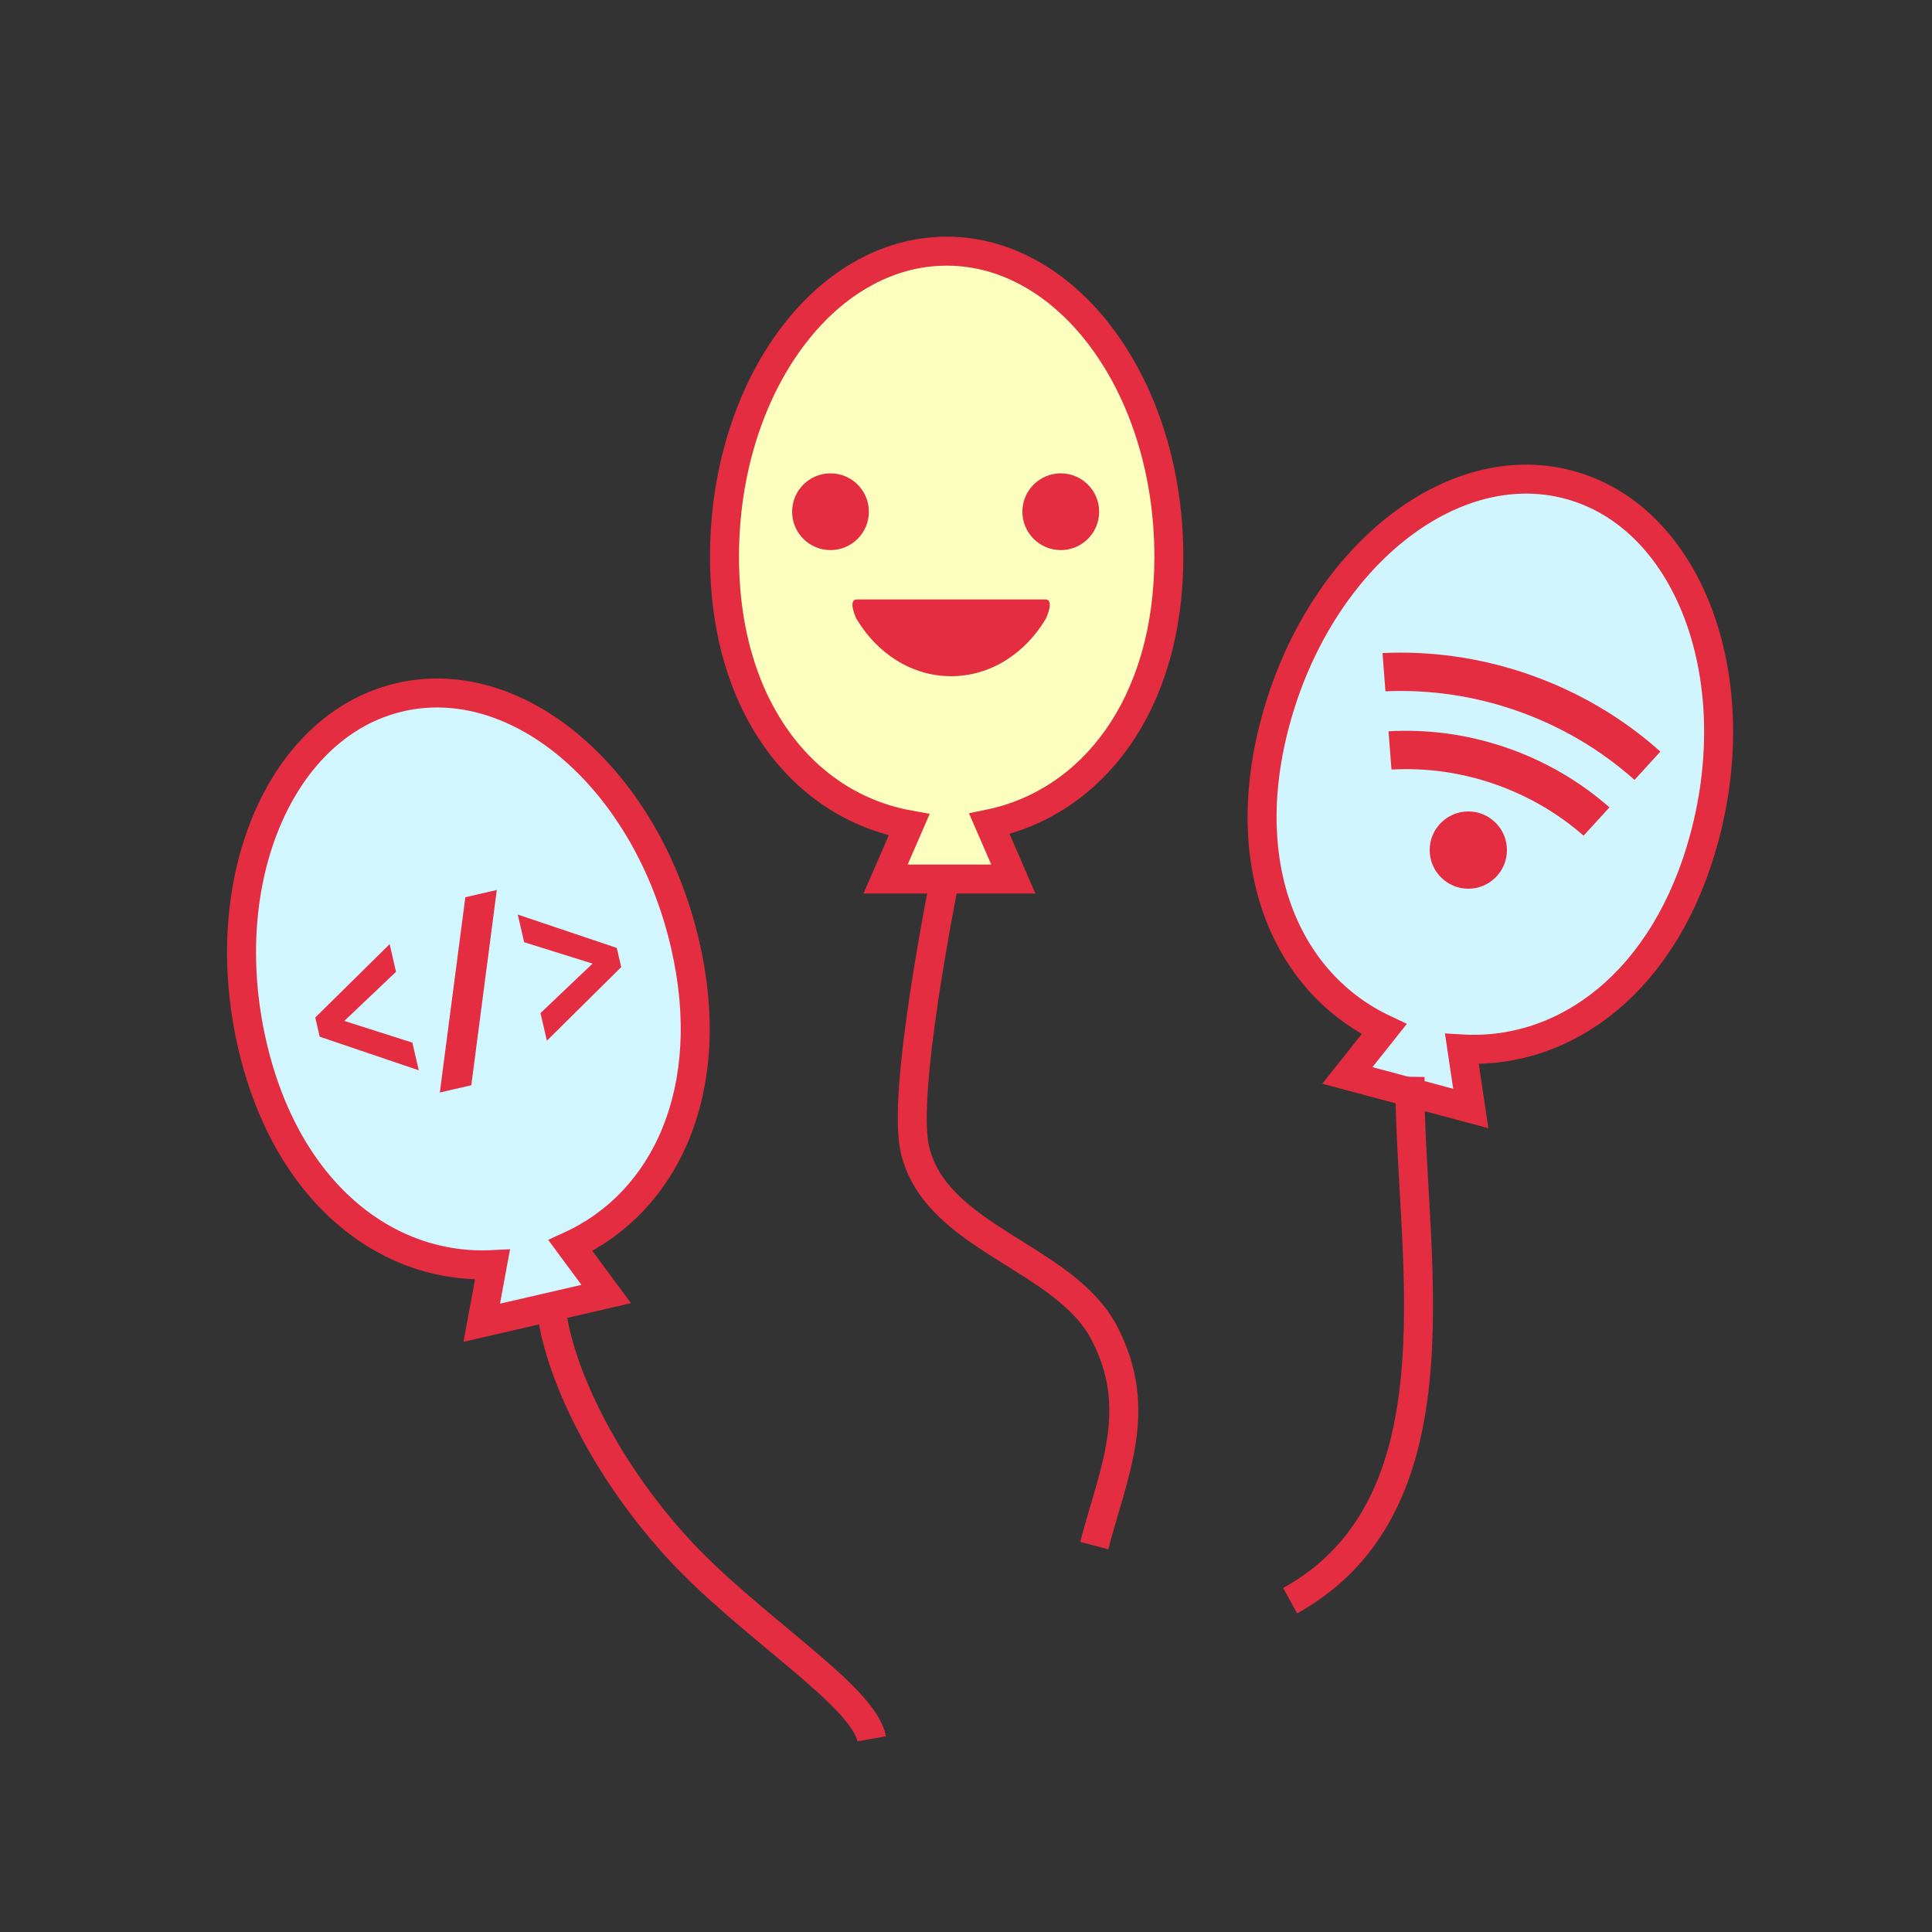 <?xml version="1.0" encoding="UTF-8" standalone="no"?>
<svg width="200px" height="200px" viewBox="0 0 200 200" version="1.1" xmlns="http://www.w3.org/2000/svg" xmlns:xlink="http://www.w3.org/1999/xlink">
    <rect x="0" y="0" width="200" height="200" fill="#333333" stroke="none"/>
    <!-- Generator: Sketch 39.1 (31720) - http://www.bohemiancoding.com/sketch -->
    <title>Events New</title>
    <desc>Created with Sketch.</desc>
    <defs></defs>
    <g id="Slices" stroke="none" stroke-width="1" fill="none" fill-rule="evenodd">
        <g id="Events-New">
            <path d="M102.418,85.284 L104.9,91 L91.675,91 L94.113,85.387 C83.261,83.435 75,73.264 75,57.622 C75,40.157 85.297,26 98,26 C110.703,26 121,40.157 121,57.622 C121,73.008 113.007,83.101 102.418,85.284 Z" id="Combined-Shape" stroke="#E42D40" stroke-width="3" fill="#FDFFBF"></path>
            <path d="M53.139,130.625 L55.621,136.341 L42.396,136.341 L44.834,130.728 C33.983,128.776 25.721,118.605 25.721,102.963 C25.721,85.498 36.019,71.341 48.721,71.341 C61.424,71.341 71.721,85.498 71.721,102.963 C71.721,118.349 63.728,128.442 53.139,130.625 Z" id="Combined-Shape" stroke="#E42D40" stroke-width="3" fill="#D1F6FF" transform="translate(48.721, 103.841) rotate(-13) translate(-48.721, -103.841) "></path>
            <path d="M158.418,108.356 L160.9,114.072 L147.675,114.072 L150.113,108.458 C139.261,106.507 131,96.336 131,80.693 C131,63.229 141.297,49.072 154,49.072 C166.703,49.072 177,63.229 177,80.693 C177,96.08 169.007,106.173 158.418,108.356 Z" id="Combined-Shape" stroke="#E42D40" stroke-width="3" fill="#D1F5FF" transform="translate(154, 81.572) rotate(15) translate(-154, -81.572) "></path>
            <g id="Group" transform="translate(82, 49)" fill="#E42D40">
                <path d="M3.973,7.946 C6.167,7.946 7.946,6.167 7.946,3.973 C7.946,1.779 6.167,0 3.973,0 C1.779,0 0,1.779 0,3.973 C0,6.167 1.779,7.946 3.973,7.946 Z" id="Combined-Shape"></path>
                <ellipse id="Combined-Shape" cx="27.811" cy="3.973" rx="3.973" ry="3.973"></ellipse>
                <path d="M6.705,13.054 C7.706,13.054 25.213,13.054 26.214,13.054 C27.214,13.054 26.278,15.027 26.278,15.027 C24.15,18.631 20.547,21 16.459,21 C12.372,21 8.769,18.631 6.641,15.027 C6.641,15.027 5.705,13.054 6.705,13.054 Z" id="Fill-3"></path>
            </g>
            <path d="M41.642,109.44 L32.432,103.745 L32.432,101.707 L41.642,96.037 L41.642,98.976 L35.279,102.726 L41.642,106.501 L41.642,109.44 Z M53.713,93.071 L46.593,112.171 L43.249,112.171 L50.368,93.071 L53.713,93.071 Z M55.254,106.501 L61.656,102.726 L55.254,98.976 L55.254,96.037 L64.465,101.707 L64.465,103.745 L55.254,109.44 L55.254,106.501 Z" id="&lt;/&gt;" fill="#E42D40" transform="translate(48.448, 102.621) rotate(-13) translate(-48.448, -102.621) "></path>
            <path d="M56.998,134.248 C57.066,139.654 61.216,150.35 69.923,160 C77.326,168.205 89.42,175.474 90.228,180" id="Path-6" stroke="#E42D40" stroke-width="3"></path>
            <path d="" id="Path-7" stroke="#979797"></path>
            <path d="" id="Path-8" stroke="#979797"></path>
            <path d="M97.965,90.017 C97.498,92.66 93.341,113.123 94.714,119 C96.874,128.243 110.186,130.057 114.322,138 C118.458,145.943 115.261,152.373 113.276,160" id="Path-9" stroke="#E42D40" stroke-width="3"></path>
            <path d="" id="Path-10" stroke="#979797"></path>
            <path d="M145.969,111.466 C145.723,128.77 152.142,155.428 133.555,165.701" id="Path-11" stroke="#E42D40" stroke-width="3"></path>
            <g id="Group-2" transform="translate(156.139, 76.691) rotate(-71) translate(-156.139, -76.691) translate(148.639, 60.691)" fill="#E42D40">
                <path d="M4.398,28.142 C5.925,24.416 6.768,20.331 6.768,16.048 C6.768,11.764 5.925,7.68 4.398,3.954 L0.753,5.532 C2.075,8.773 2.804,12.325 2.804,16.048 C2.804,19.771 2.075,23.322 0.753,26.564 L4.398,28.142 L4.398,28.142 L4.398,28.142 Z" id="Path"></path>
                <path d="M11.574,31.248 C13.584,26.454 14.695,21.182 14.695,15.648 C14.695,10.374 13.686,5.338 11.852,0.727 L8.206,2.305 C9.836,6.432 10.732,10.934 10.732,15.648 C10.732,20.622 9.734,25.36 7.93,29.671 L11.574,31.248 L11.574,31.248 L11.574,31.248 Z" id="Path"></path>
            </g>
            <circle id="Oval-4" fill="#E42D40" cx="152" cy="88" r="4"></circle>
        </g>
    </g>
</svg>